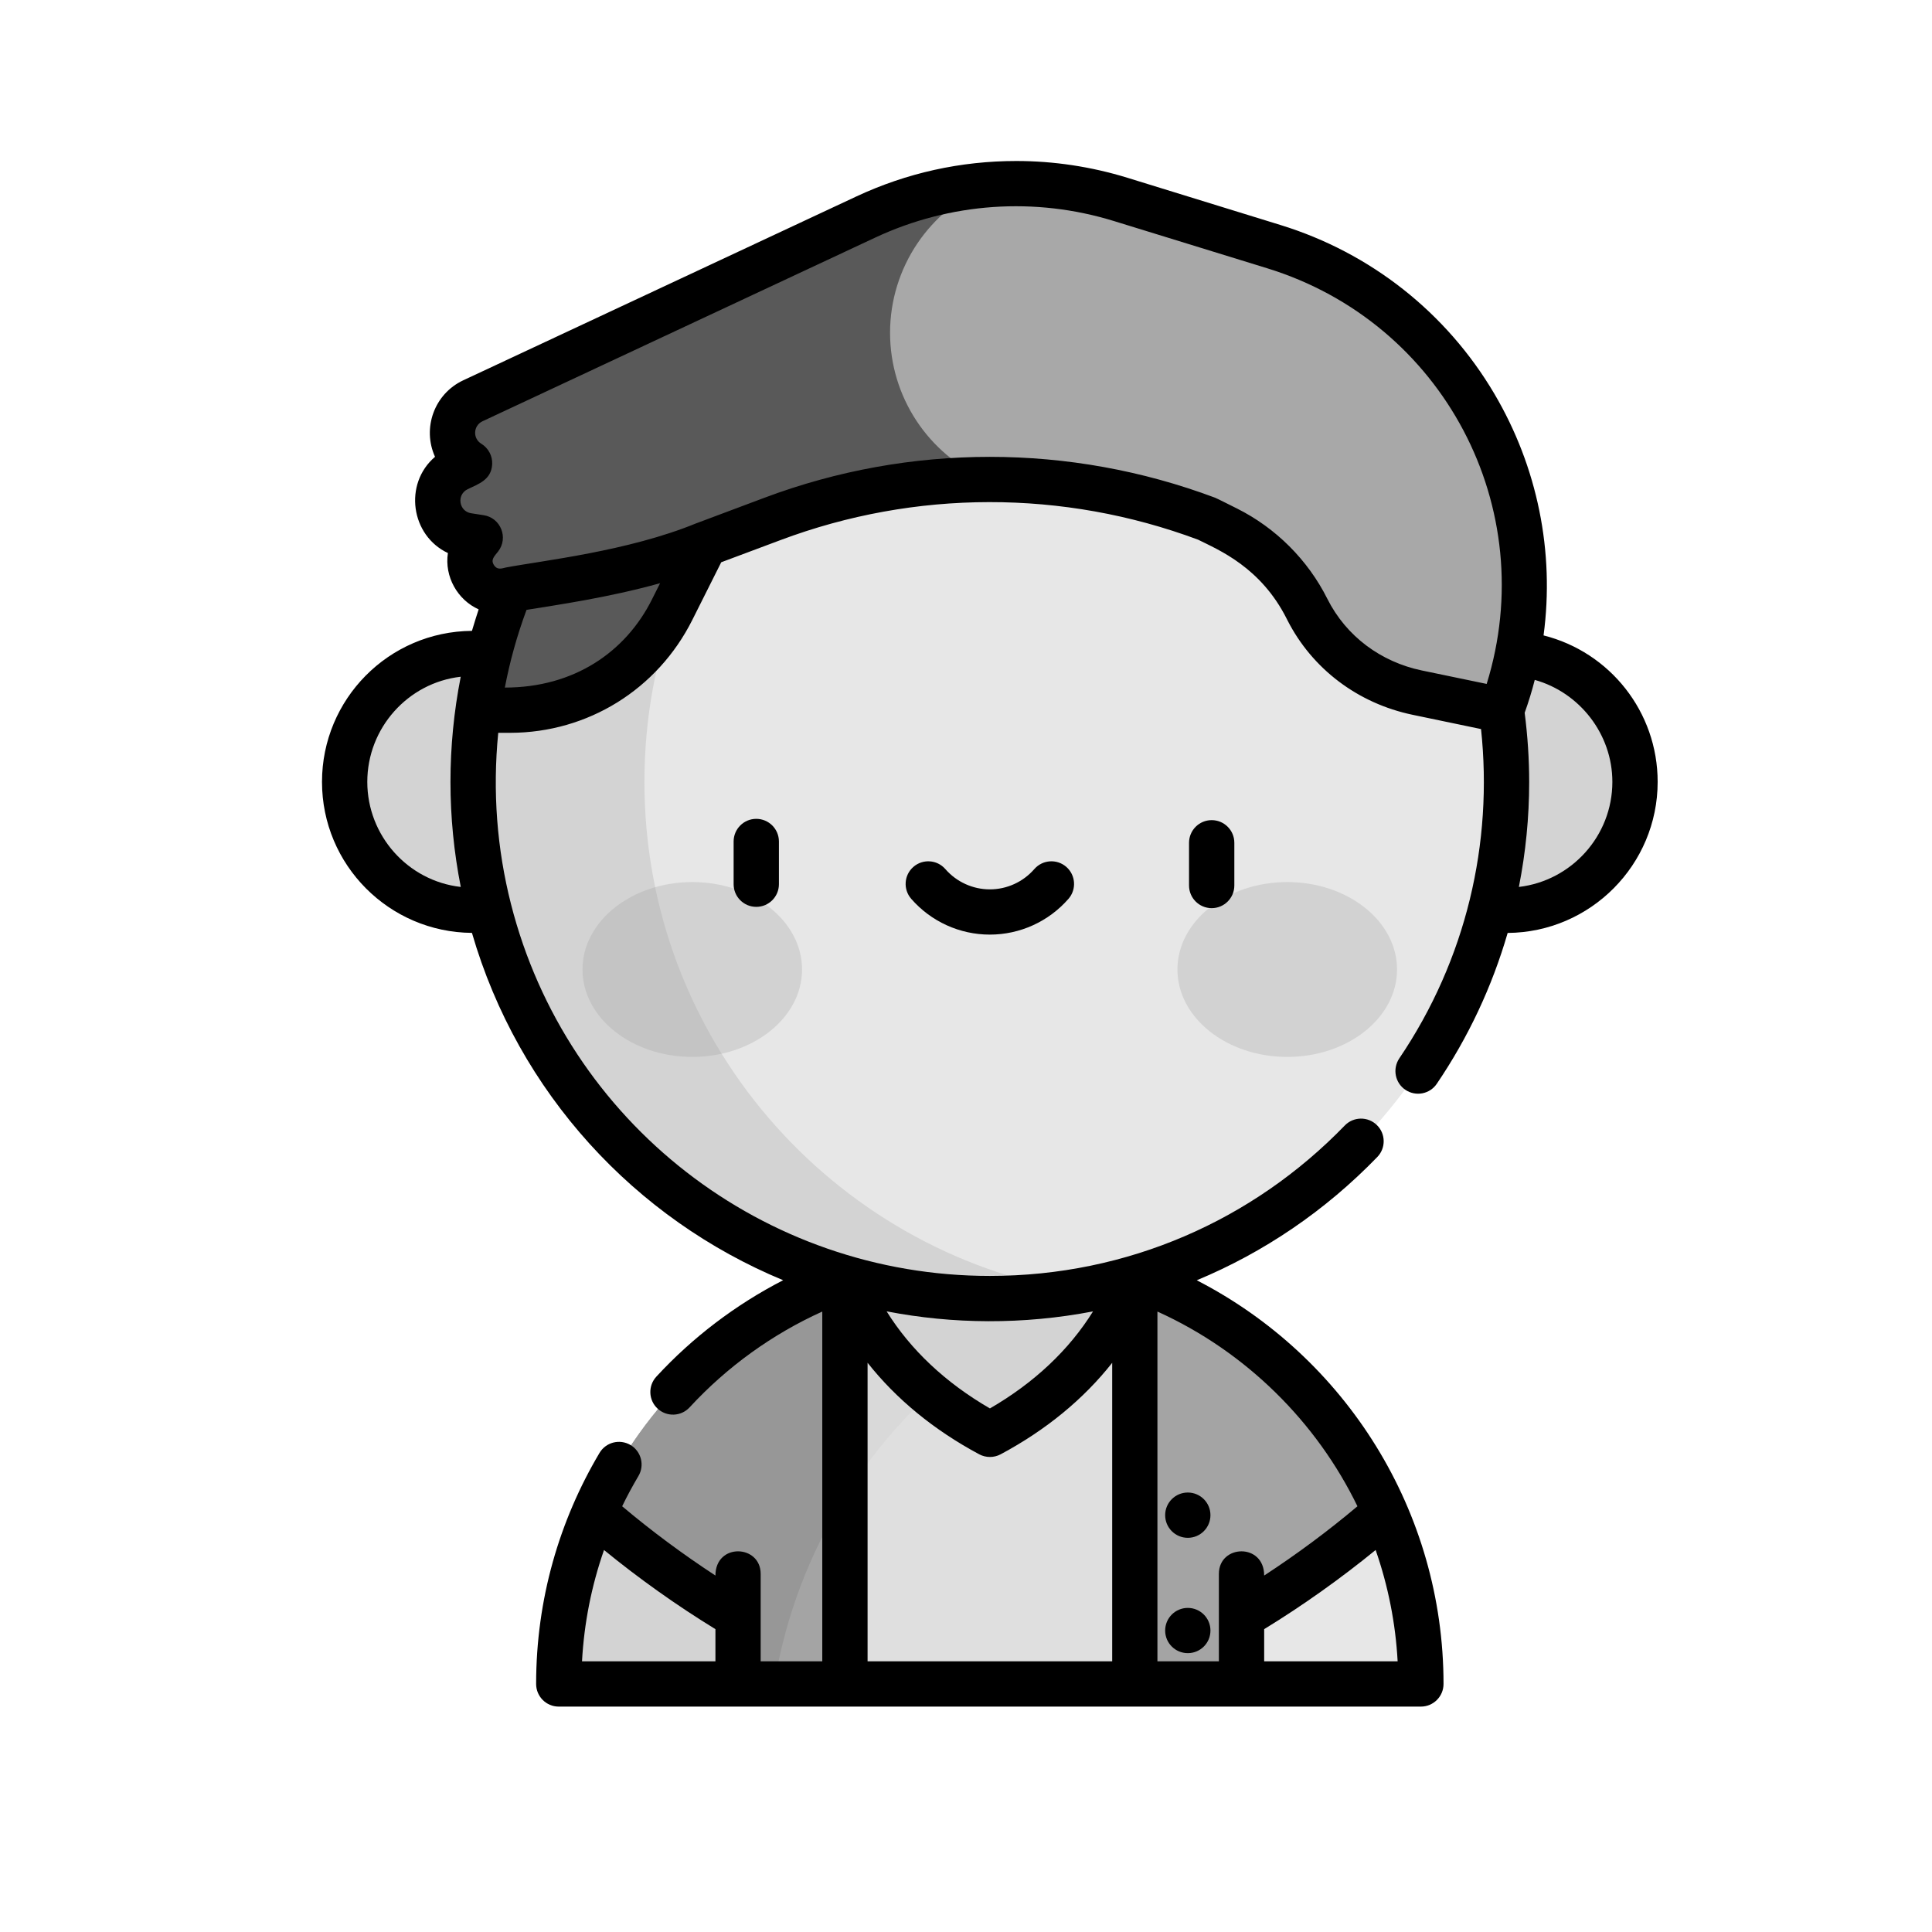 <svg width="36" height="36" viewBox="0 0 36 36" fill="none" xmlns="http://www.w3.org/2000/svg">
<path d="M18.444 23.346C17.497 23.346 16.588 23.511 15.743 23.813C13.698 24.546 11.98 26.109 11.078 28.179C10.65 29.16 10.412 30.241 10.412 31.378H18.445V23.346C18.444 23.346 18.444 23.346 18.444 23.346Z" fill="#D3D3D3"/>
<path d="M25.811 28.179C24.942 26.187 23.269 24.574 21.144 23.813C20.296 23.51 19.384 23.346 18.444 23.346V31.378H26.476C26.476 30.242 26.238 29.16 25.811 28.179Z" fill="#E7E7E7"/>
<path d="M21.144 23.813C20.297 23.509 19.384 23.346 18.444 23.346C17.497 23.346 16.588 23.511 15.743 23.813C13.698 24.546 11.98 26.109 11.078 28.179C11.875 28.88 12.799 29.55 13.753 30.118V31.378H23.135V30.119C24.089 29.55 25.014 28.88 25.811 28.179C24.942 26.187 23.27 24.574 21.144 23.813Z" fill="#A4A4A4"/>
<path d="M15.745 23.813C13.923 24.466 12.396 25.762 11.448 27.438C11.346 27.618 11.252 27.802 11.164 27.989C11.135 28.052 11.106 28.116 11.078 28.18C11.875 28.88 12.799 29.551 13.754 30.119V31.378H14.429C14.635 30.115 15.09 28.934 15.745 27.888V23.813Z" fill="#979797"/>
<path d="M18.445 23.346C17.516 23.346 16.605 23.505 15.745 23.813V31.378H21.147V23.814C20.286 23.505 19.374 23.346 18.445 23.346Z" fill="#DFDFDF"/>
<path d="M21.143 23.813C20.284 23.505 19.372 23.346 18.444 23.346C17.515 23.346 16.604 23.505 15.744 23.813V27.887C16.959 25.945 18.861 24.471 21.143 23.813Z" fill="#D9D9D9"/>
<path d="M18.447 22.362L15.744 23.813C16.218 25.057 17.169 26.043 18.447 26.727C19.724 26.043 20.672 25.057 21.146 23.814L18.447 22.362Z" fill="#D3D3D3"/>
<path d="M8.816 16.963C10.138 16.963 11.209 15.891 11.209 14.569C11.209 13.247 10.138 12.175 8.816 12.175C7.494 12.175 6.422 13.247 6.422 14.569C6.422 15.891 7.494 16.963 8.816 16.963Z" fill="#D3D3D3"/>
<path d="M28.072 16.963C29.394 16.963 30.466 15.891 30.466 14.569C30.466 13.247 29.394 12.175 28.072 12.175C26.75 12.175 25.678 13.247 25.678 14.569C25.678 15.891 26.75 16.963 28.072 16.963Z" fill="#D3D3D3"/>
<path d="M21.143 23.813C25.147 22.646 28.072 18.949 28.072 14.569C28.072 9.251 23.762 4.941 18.444 4.941C13.127 4.941 8.816 9.251 8.816 14.569C8.816 18.949 11.741 22.646 15.745 23.813C16.601 24.063 17.507 24.197 18.444 24.197C19.381 24.197 20.287 24.063 21.143 23.813Z" fill="#E7E7E7"/>
<path d="M12.008 14.57C12.008 9.796 15.482 5.835 20.04 5.074C19.521 4.987 18.988 4.942 18.444 4.942C13.127 4.942 8.816 9.252 8.816 14.57C8.816 19.887 13.127 24.198 18.444 24.198C18.988 24.198 19.521 24.152 20.04 24.066C15.482 23.305 12.008 19.344 12.008 14.57Z" fill="#D3D3D3"/>
<path d="M12.9 19.694C14.029 19.694 14.945 18.964 14.945 18.065C14.945 17.165 14.029 16.436 12.9 16.436C11.77 16.436 10.854 17.165 10.854 18.065C10.854 18.964 11.77 19.694 12.9 19.694Z" fill="#A0A0A0" fill-opacity="0.3"/>
<path d="M23.986 19.694C25.116 19.694 26.032 18.964 26.032 18.065C26.032 17.165 25.116 16.436 23.986 16.436C22.856 16.436 21.94 17.165 21.94 18.065C21.94 18.964 22.856 19.694 23.986 19.694Z" fill="#A0A0A0" fill-opacity="0.3"/>
<path d="M23.737 4.596L20.882 3.715C19.313 3.232 17.62 3.349 16.133 4.044L8.812 7.468C8.334 7.691 8.299 8.356 8.749 8.629L8.529 8.737C7.948 9.019 8.078 9.882 8.716 9.981L8.948 10.017L8.879 10.105C8.551 10.525 8.934 11.123 9.452 11.002L9.503 10.99C9.219 11.7 9.017 12.452 8.908 13.233H9.498H9.51C10.786 13.231 11.951 12.504 12.523 11.363L13.136 10.141L14.395 9.669C17.005 8.69 19.882 8.69 22.493 9.669L22.861 9.853C23.508 10.176 24.032 10.7 24.356 11.347C24.359 11.353 24.362 11.358 24.365 11.364C24.771 12.163 25.53 12.723 26.407 12.906L27.979 13.233L27.98 13.233C29.315 9.67 27.374 5.717 23.737 4.596Z" fill="#A8A8A8"/>
<path d="M16.585 6.201C16.585 4.989 17.32 3.897 18.444 3.44C17.649 3.499 16.866 3.701 16.133 4.044L8.811 7.468C8.334 7.691 8.298 8.356 8.749 8.629L8.528 8.736C7.947 9.019 8.078 9.882 8.716 9.981L8.948 10.017L8.879 10.105C8.551 10.525 8.933 11.123 9.452 11.002L9.503 10.99C9.219 11.7 9.016 12.451 8.908 13.233H9.497H9.509C10.786 13.231 11.95 12.504 12.523 11.363L13.136 10.14L14.395 9.668C15.68 9.187 17.029 8.942 18.38 8.935C17.293 8.463 16.585 7.391 16.585 6.201Z" fill="#595959"/>
<path d="M22.133 28.655C22.366 28.655 22.555 28.466 22.555 28.233C22.555 28 22.366 27.811 22.133 27.811C21.9 27.811 21.711 28 21.711 28.233C21.711 28.466 21.9 28.655 22.133 28.655Z" fill="black"/>
<path d="M22.133 30.804C22.366 30.804 22.555 30.616 22.555 30.383C22.555 30.15 22.366 29.961 22.133 29.961C21.9 29.961 21.711 30.15 21.711 30.383C21.711 30.616 21.9 30.804 22.133 30.804Z" fill="black"/>
<path d="M13.67 15.68V16.476C13.67 16.709 13.859 16.898 14.092 16.898C14.325 16.898 14.514 16.709 14.514 16.476V15.68C14.514 15.447 14.325 15.258 14.092 15.258C13.859 15.258 13.67 15.447 13.67 15.68Z" fill="black"/>
<path d="M22.156 15.704V16.5C22.156 16.733 22.345 16.922 22.578 16.922C22.811 16.922 23 16.733 23 16.5V15.704C23 15.471 22.811 15.282 22.578 15.282C22.345 15.282 22.156 15.471 22.156 15.704Z" fill="black"/>
<path d="M19.273 16.194C19.064 16.434 18.762 16.572 18.444 16.572C18.127 16.572 17.824 16.434 17.615 16.194C17.462 16.018 17.195 16 17.02 16.153C16.844 16.306 16.826 16.572 16.979 16.748C17.348 17.172 17.883 17.415 18.444 17.415C19.006 17.415 19.54 17.172 19.91 16.748C20.063 16.572 20.044 16.306 19.869 16.153C19.693 16 19.427 16.018 19.273 16.194Z" fill="black"/>
<path d="M26.074 19.721C25.944 19.915 25.994 20.177 26.187 20.307C26.381 20.438 26.643 20.387 26.773 20.194C27.36 19.328 27.803 18.384 28.093 17.384C29.636 17.372 30.888 16.114 30.888 14.569C30.888 13.266 29.999 12.151 28.762 11.84C28.97 10.285 28.65 8.7 27.843 7.334C26.952 5.825 25.538 4.71 23.861 4.193L21.006 3.312C20.329 3.104 19.632 3 18.938 3C17.902 3 16.898 3.221 15.954 3.662L8.633 7.086C8.091 7.339 7.864 7.979 8.106 8.512C7.516 9.016 7.654 9.98 8.346 10.305C8.279 10.746 8.526 11.178 8.919 11.355C8.898 11.418 8.84 11.599 8.794 11.755C7.238 11.768 6 13.031 6 14.569C6 16.117 7.249 17.371 8.794 17.383C9.661 20.369 11.833 22.712 14.593 23.855C13.71 24.309 12.906 24.919 12.23 25.652C12.072 25.823 12.082 26.09 12.254 26.248C12.425 26.406 12.692 26.395 12.85 26.224C13.546 25.469 14.392 24.859 15.322 24.439V30.956H14.174C14.174 30.371 14.174 29.929 14.174 29.327C14.174 28.778 13.331 28.745 13.331 29.358C12.72 28.958 12.131 28.521 11.593 28.067C11.686 27.875 11.788 27.687 11.896 27.504C12.015 27.304 11.949 27.045 11.749 26.926C11.548 26.807 11.29 26.873 11.171 27.073C10.425 28.33 9.99 29.797 9.99 31.378C9.99 31.611 10.178 31.8 10.411 31.8H26.476C26.709 31.8 26.898 31.611 26.898 31.378C26.898 28.168 25.083 25.287 22.3 23.856C23.549 23.337 24.691 22.564 25.664 21.559C25.826 21.392 25.822 21.125 25.655 20.963C25.487 20.8 25.22 20.805 25.058 20.972C23.351 22.735 21.014 23.775 18.444 23.775C14.226 23.775 10.556 20.923 9.52 16.84C9.261 15.82 9.176 14.748 9.284 13.655H9.51C10.952 13.652 12.251 12.847 12.9 11.552L13.439 10.477L14.543 10.064C17.052 9.123 19.814 9.12 22.324 10.056C22.709 10.248 23.495 10.569 23.979 11.536L23.989 11.556C24.451 12.463 25.301 13.106 26.321 13.319L27.597 13.585C27.823 15.707 27.322 17.877 26.074 19.721ZM11.255 28.882C11.899 29.409 12.605 29.912 13.331 30.357V30.956H10.845C10.884 30.245 11.021 29.551 11.255 28.882ZM16.166 25.393C16.698 26.067 17.399 26.645 18.247 27.099C18.371 27.165 18.521 27.165 18.645 27.099C19.492 26.646 20.192 26.069 20.724 25.394V30.956H16.166V25.393ZM22.712 30.956H21.567V24.439C23.223 25.188 24.534 26.501 25.294 28.067C24.756 28.521 24.167 28.959 23.556 29.358C23.556 28.747 22.712 28.776 22.712 29.327V30.956ZM23.556 30.956V30.357C24.282 29.912 24.988 29.409 25.633 28.882C25.866 29.551 26.004 30.245 26.043 30.956H23.556ZM20.367 24.436C19.923 25.151 19.272 25.766 18.446 26.244C17.618 25.765 16.966 25.15 16.521 24.435C17.754 24.674 19.065 24.686 20.367 24.436ZM30.044 14.569C30.044 15.578 29.281 16.412 28.302 16.527C28.429 15.885 28.494 15.23 28.494 14.573C28.494 14.143 28.465 13.71 28.41 13.282C28.482 13.081 28.545 12.877 28.598 12.669C29.432 12.902 30.044 13.677 30.044 14.569ZM6.844 14.569C6.844 13.566 7.601 12.722 8.585 12.61C8.33 13.909 8.33 15.232 8.586 16.527C7.601 16.416 6.844 15.572 6.844 14.569ZM12.146 11.174C11.659 12.144 10.703 12.812 9.407 12.812C9.499 12.333 9.628 11.859 9.811 11.364C10.362 11.274 11.333 11.137 12.3 10.867L12.146 11.174ZM24.733 11.158C24.371 10.434 23.773 9.837 23.049 9.475C23.016 9.459 22.674 9.286 22.641 9.274C19.934 8.259 16.953 8.259 14.247 9.274L12.988 9.746C12.986 9.746 12.984 9.747 12.982 9.748C12.98 9.749 12.978 9.75 12.976 9.75C11.705 10.273 10.097 10.447 9.424 10.575C9.361 10.588 9.269 10.631 9.204 10.529C9.14 10.43 9.209 10.368 9.281 10.277C9.479 10.023 9.331 9.649 9.013 9.6L8.781 9.564C8.55 9.529 8.503 9.219 8.713 9.116C8.912 9.019 9.157 8.943 9.171 8.649C9.178 8.494 9.1 8.349 8.968 8.268C8.806 8.17 8.818 7.931 8.99 7.85L16.311 4.426C17.707 3.774 19.286 3.665 20.757 4.119L23.613 4.999C26.898 6.012 28.718 9.469 27.702 12.744L26.493 12.493C25.735 12.335 25.086 11.86 24.733 11.158Z" fill="black"/>
</svg>
